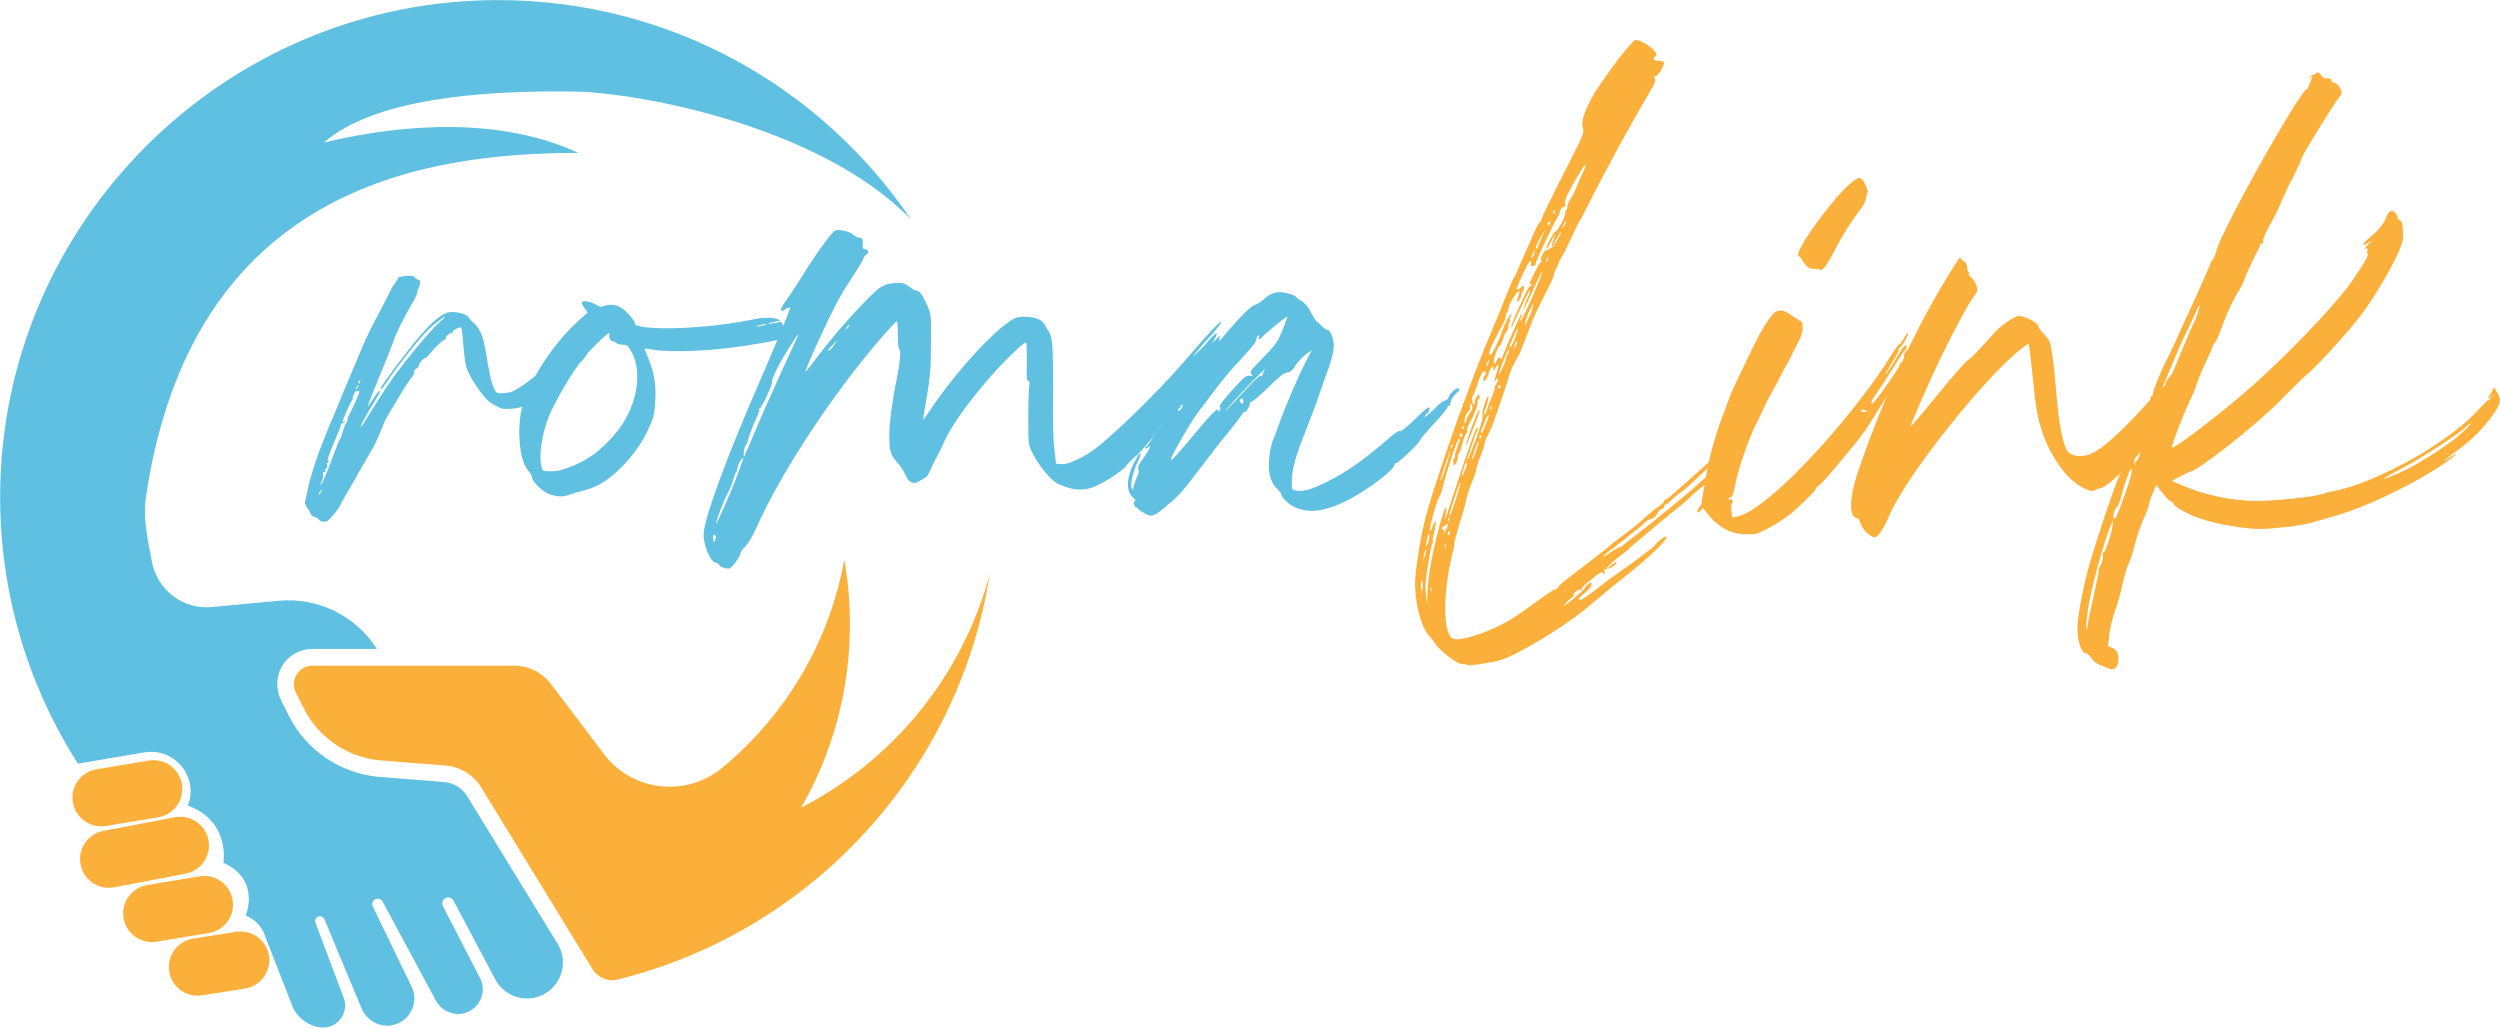<svg id="Capa_2" xmlns="http://www.w3.org/2000/svg" xmlns:xlink="http://www.w3.org/1999/xlink" viewBox="0 0 547.37 225.18"><defs><style>
      .cls-1 {
        fill: #fbb03b;
      }
      .cls-1, .cls-2, .cls-3 {
        stroke-width: 0px;
      }
      .cls-2 {
        fill: #60c0e2;
      }
      .cls-3 {
        fill: none;
      }
      .cls-4 {
        clip-path: url(#clippath-1);
      }
      .cls-5 {
        clip-path: url(#clippath);
      }
    </style><clipPath id="clippath"><rect class="cls-3" x="64.23" y="122.42" width="152.47" height="92.18"></rect></clipPath><clipPath id="clippath-1"><rect class="cls-3" width="199.5" height="225.18"></rect></clipPath></defs><g id="Capa_1-2"><g><path class="cls-2" d="M118.92,80.81c-1.04.95-2.92,2.51-4.29,3.45-2.19,1.46-2.72,1.68-3.98,1.78-.84.1-1.57.1-1.77,0-.73-.42-1.37-2.41-2.1-6.49-.31-2.3-.84-4.69-1.04-5.44-.42-1.46-1.46-3.13-2.3-3.65-.2-.11-.53-.53-.73-.84-.53-1.04-3.76-1.68-5.13-1.04-1.57.73-3.25,2.19-5.86,5.22-2.5,2.93-7.84,10.04-8.25,10.98-.53,1.15.51.11,1.66-1.78,1.99-2.92,6.59-8.78,8.57-10.77.84-.84,3.45-2.92,3.76-2.92.11,0-.51.62-1.46,1.46-1.99,1.77-8.47,9.62-10.87,13.28-.93,1.26-2.61,4.07-3.87,5.95-2.08,3.56-2.83,4.4-1.88,2.41.53-1.04,3.03-5.22,3.25-5.54.1-.1.31-.41.42-.73.42-1.15-.22-.51-1.26,1.05-.63.93-1.04,1.66-1.15,1.66-.22,0,.42-1.46,2.41-6.37,1.15-2.72,2.4-5.86,2.81-7.01.73-2.3,2.41-5.65,4.29-8.89.63-1.04,1.15-2.1,1.15-2.3,0-.22.11-.73.31-1.15.53-1.05.53-1.88,0-1.88-.2,0-.51-.22-.83-.53q-.42-.62-3.14-.11c-.31,0-.53.22-.53.31,0,.22-.2.53-.42.84-.31.22-1.04,1.47-1.57,2.62-.62,1.25-1.57,3.03-2.08,4.07-1.57,2.83-2.41,4.6-3.66,7.42-.62,1.46-1.57,3.76-2.19,5.22-.63,1.37-1.46,3.56-1.99,4.71-.53,1.26-1.37,3.35-1.88,4.6-3.14,7.22-5.23,13.08-6.07,17.35l-.51,2.41.51,1.05c.42.51.74,1.15.84,1.46.11.2.42.42.84.51.31.11.73.32.84.53.11.22.42.42.62.42.22.11.63.11.84.11.63,0,2.61-2.3,3.34-3.77.32-.62,1.16-2.19,1.99-3.54.73-1.26,1.68-2.83,1.88-3.35.32-.51,1.37-2.3,2.2-3.76,1.57-2.61,2.08-3.76,3.23-6.69.22-.62.53-1.35.74-1.57.1-.31,1.04-1.88,2.08-3.54,1.78-3.04,2.83-4.71,3.66-5.65.2-.31.42-.73.31-.93,0-.32.2-.63.53-.74.2-.1.51-.42.51-.73.11-.51.95-1.46,1.37-1.57.2,0,.51-.31.84-.73,1.25-1.57,3.23-3.45,3.65-3.34q.31,0,.11-.11c-.42-.31.93-1.57,1.35-1.35q.22.1.11-.11c-.11-.22.11-.42.73-.73.73-.42.95-.42,1.15-.22.11.22.31,1.78.42,3.56.11,1.78.42,3.98.62,4.81.74,2.61,4.19,7.63,5.96,8.36.42.22,1.04.53,1.37.73.51.31,1.25.31,2.72.22,2.61-.22,3.65-.84,6.17-3.77,1.88-2.19,2.08-2.61,2.61-4.28.84-3.25.62-3.35-1.99-.63ZM78.26,84.48q.42-.31.11.2c-.22.31-.31.63-.42.63,0,.1,0,0,0-.11-.11-.22.11-.42.31-.73ZM70.32,107.68c-.22.31-.32.51-.42.62,0,0-.11,0-.11-.11,0-.2.2-.51.42-.73.31-.31.42-.31.11.22ZM76.58,90.53c-.31.53-.51,1.15-.51,1.37,0,.31-.11.51-.22.73-.2,0-.51.83-.73,1.66-.2.73-.53,1.68-.73,1.88-.11.22-.95,2.2-1.77,4.5-.84,2.3-1.78,4.49-1.99,4.91-.63.95-.63.73-.11-.42.2-.51.31-1.15.2-1.35-.1-.31,0-.42.22-.42.31,0,.42-.22.31-.42-.11-.22-.11-.31,0-.31.31.2.53-.84.31-1.15-.2-.22-.1-.22,0-.11.22,0,.32-.11.42-.31.11-.22,0-.31-.1-.22-.42.31.1-1.25,1.46-4.49.73-1.57,1.25-3.14,1.35-3.45.11-.22.22-.31.42-.31.11.1.31,0,.42-.22q0-.2-.2-.11c-.11.11-.22.22-.32.11,0-.42,1.57-4.07,1.99-4.6.22-.31.31-.62.22-.62,0,0,0-.32.2-.73.22-.53.42-.84.73-.84s.53,0,.53.1c.11.22-1.57,3.98-2.1,4.81ZM78.88,83.53c-.2.53-.31.63-.42.22,0-.11.11-.32.22-.42.2-.11.2,0,.2.2Z"></path><path class="cls-2" d="M143.28,76.63c6.69.73,17.35-.11,27.4-2.3v-.11h.1c.11-.11.22-.2.22-.31h.1q0-.11.11-.2c0-.11.11-.22.11-.32l.11-.1c0-.11.1-.32.1-.53v-.73c0-.11-.1-.63,0-.42,0-.11-.1-.31-.1-.53-.11,0-.22-.31-.22-.42,0,0-.11,0-.11-.1,0,0-.1,0-.1-.11-1.57.31-2.62.53-2.72.42-.11-.11.73-.31,1.77-.53.22,0,.42-.11.73-.11l-.2-.2h-.11c-.11-.11-.2-.11-.2-.11,0,0-.11-.11-.22-.11-.2-.1-.31-.1-.53-.1-.1,0-.62-.11-.73-.11h-2.08c-5.13,1.04-9.41,1.68-14.01,1.99-7.42.62-13.7.2-13.7-.73.11-.63-2.08-3.03-3.14-3.56-1.15-.62-2.4-.73-3.54-.31-.74.31-1.05.2-1.89-.31-1.04-.63-2.81-.95-3.03-.53-.1.11.11.73.53,1.26l.73,1.04-1.99,1.77c-5.22,4.71-9.82,11.6-12.02,17.78-1.57,4.49-1.15,12.34.84,14.84.53.63.95,1.26.95,1.46-.11,1.05,2.5,3.56,4.07,3.98,1.78.53,2.93.53,3.87.11.42-.11,1.88-.63,3.25-.95,2.81-.73,4.6-1.66,7.32-4.07,2.92-2.61,5.64-6.28,7.1-9.62,1.05-2.3,1.26-3.14,1.37-5.54.31-3.56-.11-6.17-1.26-9.2-.51-1.37-1.04-2.51-1.04-2.62-.11-.1.93,0,2.19.22ZM165.65,71.4c.32-.2,2.51-.62,2.2-.41-.11.1-.73.31-1.37.41-.62.11-1.04.11-.84,0ZM134.39,95.35c-3.03,3.34-5.22,5.02-8.57,6.48-2.5,1.04-3.65,1.35-5.11,1.35-1.78,0-1.89,0-2.1-.83-.73-2.31,0-7.33,1.57-11.2,1.26-3.13,5.64-10.66,7.11-12.02.62-.62,1.04-1.25,1.15-1.46,0-.31,4.38-4.6,4.8-4.71.22-.1.22.11.22.32-.32.62.2,1.46.83,1.46.32.11.63.2.74.42.1.1.62.31,1.25.31.95,0,1.15.11,1.88,1.35,2.83,4.92,1.16,12.97-3.76,18.51Z"></path><path class="cls-2" d="M267.38,70.46c-.31-.11-2.92,2.61-8.36,8.99-5.34,6.17-15.58,16.2-19.56,19.03-2.61,1.88-5.75,3.34-7.11,3.13l-1.15-.1-.31-2.93c-.31-1.99-.42-6.59-.31-13.07,0-10.25-.11-11.92-1.26-13.38-.2-.32-.42-.63-.42-.84-.1-.22-.51-.73-.93-1.05-1.05-.93-4.81-1.25-6.07-.42-4.38,2.51-12.75,11.71-18.61,20.5l-1.15,1.66.11-1.15c1.46-8.36,1.57-9.51,1.57-15.68.11-6.28,0-6.38-.84-8.37-1.04-2.3-1.66-3.14-2.3-3.14-.31,0-1.04-.41-1.66-.93-1.05-.73-1.37-.84-3.14-.73-1.57.1-2.3.42-3.45,1.15-2.2,1.77-7.74,7.74-11.82,12.86-1.99,2.61-3.87,5.02-4.18,5.33-.63.73,3.65-8.89,6.17-13.81,1.04-2.19,2.92-5.22,3.98-6.79,1.04-1.57,2.08-3.25,2.3-3.76.2-.53.51-1.05.73-1.15.73-.32.51-1.26-.22-1.26-.51,0-.51-.22-.51-1.15.1-1.04,0-1.26-.73-1.37-.42,0-.95-.31-1.37-.62-.62-.73-2.92-1.26-3.87-.95-.73.22-4.6,5.54-7.63,10.56-1.26,1.99-2.72,4.18-3.35,5.02-1.25,1.68-1.25,2.61,0,1.68.42-.31.95-.42,1.05-.31.11.2-2.72,7.01-6.28,15.26-7.32,16.62-12.75,31.36-12.65,34.39,0,2.51,1.57,6.18,2.81,6.18.22,0,.53.2.63.51.1.22.62.53,1.04.53v.11c.53,0,.95.1,1.04.1.42.22,2.51-2.61,2.51-3.23,0-.22.42-.95,1.04-1.57.63-.53,1.68-2.41,2.51-4.18,5.33-12.02,16.62-29.17,27.28-41.51,1.78-1.99,3.25-3.66,3.45-3.66.11,0,.22,1.37.22,3.03s.1,3.03.31,3.14c.42.31.11,3.25-.53,6.38-.84,3.76-1.66,9.72-1.66,12.23,0,3.45.2,4.4,1.66,6.06.73.74,1.57,1.99,1.88,2.83.74,1.57,1.78,2.2,2.93,1.37.42-.22,1.04-.53,1.26-.73.51-.22.73-.42,1.57-2.41.2-.53.83-1.68,1.25-2.51.42-.73,1.15-2.19,1.57-3.23,1.57-3.35,4.92-8.06,9.31-13.17,2.72-3.35,7.95-8.37,8.47-8.37.22,0,.22,1.88.22,4.18-.11,3.46,0,4.29.31,4.29s.31.32.22,1.15c-.11.63-.22,3.66-.22,6.8,0,5.22,0,5.75.62,7.21,1.57,3.35,4.4,6.8,6.28,7.53,3.77,1.57,6.17,1.46,9.72-.63,2.1-1.15,4.6-3.03,4.81-3.45,0-.2,1.15-1.35,2.5-2.5,1.26-1.26,2.93-3.25,3.76-4.5,1.26-1.98,6.69-8.36,10.78-12.65,1.88-2.1,3.23-4.91,3.34-7.21l.11-1.68-1.68,1.68.62-1.05c.95-1.66.22-1.46-1.35.42-.73.95-2.1,2.3-3.03,3.14-.84.73.2-.51,2.3-2.92,2.19-2.3,3.65-4.18,3.45-4.29ZM156.56,118.34q-.31.73-.42-.42c0-.84.11-1.04.42-.73.22.22.22.53,0,1.15ZM161.47,103.91c-1.25,3.56-4.69,11.2-4.69,10.67,0-.62,1.88-5.44,2.5-6.48.31-.53.84-1.68,1.15-2.72.22-.95.63-1.88.73-1.99.22-.22.31-.63.31-.95,0-.62,1.16-2.61,1.26-2.08,0,.2-.62,1.77-1.26,3.54ZM171.83,79.77c-3.56,7.84-4.81,10.56-7.11,16.1-.93,2.2-1.77,4.08-1.77,4.08-.31,0,0-2.2.31-2.41.2-.11.42-.73.53-1.26.1-.62.73-2.08,1.25-3.45.63-1.35,1.15-2.61,1.15-2.83,0-.31,0-.62.22-.62.42-.2,2.81-5.33,2.61-5.64-.2-.53,1.26-3.56,3.56-7.33,1.15-1.77,2.08-3.23,2.19-3.23s-1.26,3.03-2.92,6.59ZM182.59,75.59c-.42.62-.95,1.15-1.04,1.15-.42,0-.22-.22.83-1.26l.95-1.04-.73,1.15ZM185.73,71.61c-.22.31-.53.53-.63.53,0,0,.11-.22.32-.53.2-.31.42-.53.51-.53.11,0,0,.22-.2.53Z"></path><path class="cls-2" d="M319.12,84.99c-.42,0-1.77,1.26-1.99,2.1-.1.31-.51.53-.84.62-.42.11-1.46.95-2.4,1.99-1.05.95-1.89,1.68-1.99,1.68,0-.11.2-.53.62-.95.31-.31.63-.84.42-1.15-.11-.31-1.04.42-3.14,2.51-1.88,1.77-3.14,2.83-3.23,2.61-.22-.2-1.26.42-2.83,1.88-5.86,5.02-9.83,7.74-14.96,10.04-2.3,1.05-3.96,1.37-5.22,1.05-.73-.11-.73-.32-.73-1.99,0-2.51.93-5.86,3.14-11.29,1.04-2.72,2.41-6.17,2.92-7.84.53-1.57,1.46-4.29,2.1-5.86.62-1.99,1.04-3.56,1.04-4.6,0-1.57-.73-3.56-1.35-3.56-.22,0-.74-.31-1.15-.73-.32-.31-.84-.84-1.05-.93-.31-.22-.84-1.05-1.35-1.99-.53-1.15-1.26-1.99-1.88-2.51-.63-.31-1.26-.84-1.47-1.04-.2-.31-1.15-.62-1.98-.84-2.1-.53-3.56-.11-5.23,1.46-.62.53-1.57,1.15-1.99,1.15-.53.22-1.77,1.37-3.76,3.45-3.34,3.77-5.96,6.91-5.86,7.22,0,.11-.73,1.26-1.77,2.41-.95,1.25-1.68,2.5-1.68,2.72,0,.31-.22.62-.42.83-.31.22-3.34,4.29-4.71,6.49-.62,1.04-2.08,3.14-3.03,4.29-.42.51-1.04,1.57-1.37,2.3-.41.62-.83,1.25-.93,1.25-.22,0-.31.11-.31.32,0,.2.2.2.51,0,.95-.84.63,0-.73,1.98-1.26,1.68-1.46,2.2-1.26,2.72.11.53,0,1.15-.51,2.1-.31.84-.63,1.68-.63,1.99,0,.42-.1.42-.31.11-.42-.63.22-3.56,1.15-5.54q1.05-2.19.63-2.19c-.22,0-.73,1.04-1.37,2.19-1.77,3.66-1.66,6.37.11,7.74.31.2.31.42.11.53-.32.2-.11,1.35.31,1.35.11,0,.42.22.62.53.22.2.84.62,1.46.93,1.26.73,1.99.53,4.71-1.88,2.72-2.19,3.35-3.03,7.84-8.89,1.99-2.61,4.49-5.86,5.75-7.32,1.15-1.46,2.41-3.03,2.72-3.56.31-.51.63-.84.63-.73,0,.62,1.15-1.04,1.15-1.68,0-.31.2-.51.41-.51.22,0,1.89-1.37,3.56-3.03,2.41-2.41,3.35-3.14,4.19-3.35.83-.1,1.25-.51,2.08-1.88.62-.84,1.68-1.88,2.3-2.3l1.04-.73-1.46,2.83c-1.35,2.61-4.18,9.09-5.75,13.48-.42,1.26-.93,2.5-1.04,2.83-.63,1.04-1.15,4.28-1.15,6.06,0,2.3.73,4.29,1.88,5.22.42.42.84.95.84,1.15.1.84,1.77,2.3,3.03,2.83,2.83,1.26,5.75,1.04,10.04-.84,4.4-1.88,11.71-7.21,11.71-8.47,0-.2.2-.42.31-.31.31.2,5.33-4.6,5.33-5.13,0-.11,1.37-1.77,3.03-3.56,1.68-1.77,2.93-3.45,2.93-3.54,0-.22.2-.32.31-.32s.42-.42.42-.93c.11-.53.62-1.37,1.15-1.78.95-.83,1.04-1.15.31-1.15ZM258.18,89.39c.2,0,.31-.2.31-.42,0-.31.1-.42.31-.31.2.11.11.42-.11.73-.42.62-.73.84-.73.31,0-.11.11-.31.22-.31ZM271.66,88.13c-.31-.42-.31-.51,0-.73.31-.31.42-.2.51.22.22.73-.1,1.04-.51.51ZM276.99,80.81c-.31.42-.53.95-.53,1.15.11.22-.1.31-.42.31-.42,0-1.77,1.37-4.07,3.87-1.99,2.1-3.56,3.87-3.66,3.87-.2,0,2.83-3.34,5.86-6.48,1.88-1.88,3.14-3.14,2.83-2.72ZM280.75,72.45c-1.15,2.61-1.46,3.03-4.29,5.95-2.61,2.62-2.92,3.04-2.5,3.45.31.42.31.53-.42.42-.73-.1-1.15.32-3.76,3.14-1.78,1.99-2.83,3.35-2.72,3.56.2.22.2.62,0,.95-.11.31-.22.42-.22.2-.11-1.26-1.35.11-6.9,6.8-2.92,3.45-3.56,4.07-3.56,3.54,0-.62,5.02-9.2,6.06-10.35.22-.31,1.68-2.19,3.25-4.29,1.46-1.99,3.56-4.6,4.71-5.75,3.56-3.87,4.71-5.22,4.71-5.86,0-.2.11-.62.31-.73.31-.11.31,0,.2.31-.31.63.22.63.84-.1.73-.84,5.23-4.5,5.44-4.4,0,.11-.51,1.46-1.15,3.14Z"></path><path class="cls-1" d="M378.83,99.84c-.31.53-.84,1.04-1.04,1.15-.32,0-2.2,1.68-2.62,2.3-.1.11-.73.62-1.57,1.15-.73.53-1.66,1.37-2.19,1.88-1.15,1.15-9.2,7.74-12.86,10.56-1.57,1.26-3.14,2.41-3.23,2.51-.11.2-.42.41-.73.41-.32.11-1.15.53-1.99,1.15-.73.63-1.46.95-1.46.84-.11-.1.83-.93,2.19-1.88,1.35-1.04,3.03-2.3,3.56-2.83.73-.51,1.25-1.04,1.35-1.04s.73-.51,1.37-1.15,1.46-1.26,1.88-1.26.93-.51,1.35-1.15c.42-.62.84-1.15,1.15-1.15.22,0,.42-.2.42-.42-.11-.2.11-.31.22-.42.2,0,.73-.41,1.15-.83.51-.53,1.35-1.26,1.99-1.68.62-.42,1.77-1.37,2.61-2.19,5.33-4.92,7.01-6.59,7.01-6.91-.11-.51-.53-.2-4.29,3.25-1.99,1.77-3.76,3.34-4.08,3.66-1.66,1.46-2.81,2.4-3.23,2.81-.31.32-.84.63-1.05.73-.31.22-.51.42-.42.53,0,.11-.73.73-1.66,1.37-.84.62-1.99,1.66-2.61,2.19-.63.62-2.51,2.19-4.4,3.56-1.78,1.35-3.45,2.61-3.56,2.81-.31.32-2.92,2.3-7.11,5.54-1.88,1.37-3.54,2.72-3.76,3.14-.2.31-.51.62-.84.62-.2,0-2.08,1.26-3.96,2.62-4.71,3.45-5.86,4.18-8.89,5.64-4.81,2.19-8.79,3.14-9.72,2.3-1.26-1.15-1.68-5.13-1.15-10.77.2-2.41,1.15-7.21,1.57-8.57.1-.42.2-.93.2-1.26-.11-.2.53-2.3,1.15-4.49.73-2.19,1.37-4.49,1.46-5.23.11-.62.63-2.3,1.15-3.54.53-1.26,1.05-2.62,1.05-3.14.1-.42.51-1.88,1.04-3.14s.84-2.51.84-2.72c0-.22.2-.73.51-1.15.22-.53.63-1.46.95-2.1,1.26-3.34,2.92-8.25,3.56-10.35.51-1.88,1.26-3.56,2.41-5.44.31-.62,2.08-5.13,2.72-6.9.31-.95,1.56-3.56,2.72-5.86,1.25-2.3,2.19-4.4,2.19-4.6,0-.22.2-.95.53-1.57.31-.63.62-1.26.62-1.37,0-.1.2-.62.62-1.15.31-.51,1.26-2.4,2.1-4.29.84-1.77,1.57-3.34,1.77-3.54.22-.22,1.46-2.72,2.83-5.44,4.18-8.16,8.99-16.84,12.55-22.9,1.04-1.68,1.35-2.41,1.15-2.83-.22-.53-.22-.73.1-.62.53.2,2.1-2.62,1.88-3.04-.2-.2-.51-.31-.93-.31-.31.11-.84,0-1.04-.2-.42-.22-.42-.31,0-.73.51-.53.51-.63-.42-1.57-1.05-1.15-3.66-2.41-4.08-1.99-1.88,1.57-7.74,9.62-9.4,12.65-1.78,3.45-2.31,5.23-1.89,6.48.32,1.16.11,1.57-4.38,10.36-2.62,5.13-4.71,9.51-4.71,9.72,0,.2-.11.51-.22.51-.2,0-.93,1.26-1.57,2.83-2.61,5.86-3.54,8.05-3.76,8.57-.11.31-.42.84-.62,1.15-.22.31-1.15,2.61-2.1,5.02-.93,2.41-2.3,5.44-2.83,6.9-.62,1.37-1.88,4.5-2.81,6.9-.95,2.41-2.3,6.17-3.14,8.37-2.1,5.44-7.01,20.07-7.95,23.72-.2.63-.51,1.99-.73,2.83-.73,2.93-1.66,8.78-1.88,11.71-.31,4.71,1.15,10.66,3.03,12.65.32.31.95,1.15,1.37,1.78,1.04,1.57,4.91,4.49,5.75,4.38.31,0,.95.11,1.26.22.62.2,2.61-.11,6.48-.84,3.87-.84,15.78-8.05,21.22-12.97.73-.62,2.93-2.4,4.81-3.96,7.52-5.86,11.6-9.83,10.97-10.36-.1-.2-2.19,1.37-2.4,1.89-.11.31-4.08,3.34-9.94,7.41-.93.73-2.81,2.2-4.07,3.14-1.46,1.05-2.41,1.68-2.61,1.46-.22-.2.2-.73,1.15-1.46.83-.62,1.57-1.57,1.57-1.88q.1-.73-.63-.2c-.42.31-.84.73-.84.93-.1.31-4.29,3.98-4.49,3.87-.11-.11.42-.62,1.04-1.26,1.15-.93,1.68-1.66.84-1.04-.11.11,0-.11.31-.51.42-.42.95-.74,1.26-.74.31.11.53,0,.42-.2-.11-.22.93-1.15,2.19-2.1,1.15-1.04,2.2-1.66,2.3-1.46,0,.22.11.31.32.31.2,0,.2-.31.1-.51-.2-.42-.1-.53.22-.42.2.1.42,0,.31-.22,0-.2.93-1.25,2.19-2.19,1.37-1.04,2.72-2.1,3.03-2.51,1.47-1.25,9.52-8.05,10.98-9.09.73-.62,1.68-1.46,1.99-1.77.31-.32,1.35-1.26,2.41-2.1,4.18-3.34,5.02-3.98,5.75-4.81.51-.42,1.04-.93,1.26-1.15q.42-.2.1.31c-.31.53-.31.63.11.53.62,0,.95-.84.62-1.99-.31-1.35-.51-1.35-1.35.11ZM311.5,128.17c-.11,1.46-.22,1.68-.42.42,0-.63,0-1.15.2-1.37.11-.1.22.22.22.95ZM316.62,119.8c-.11.22-.22.22-.22-.2-.11-.31,0-.53.11-.42s.11.42.11.62ZM316.21,116.46c0-.62,0-.73-.32-.53-.1.11-.31.11-.2-.1,0-.22.2-.42.31-.53.22,0,.42-.2.63-.42.2-.2.42-.2.42-.11,0,.22-.22.84-.53,1.37-.42.93-.42,1.04-.31.31ZM317.25,117.08c-.11.11-.31.11-.31-.1,0-.11.11-.42.2-.53.22-.2.31-.11.31.11.11.11,0,.42-.2.51ZM317.25,113.96c-.31.41-.31.31-.2-.11.1-.31.2-.63.31-.53.1.11.1.42-.11.63ZM318.82,109.15c-1.15,3.45-1.37,4.07-1.46,3.56,0-.42,2.19-7.22,2.41-7.11.1.11-.42,1.68-.95,3.56ZM320.07,104.33c-.11-.42.73-3.03.93-3.03.11,0,.11.11.22.22,0,.31-1.15,3.14-1.15,2.81ZM323.52,97.65c-.53,1.77-1.26,3.34-1.26,2.92s1.26-3.98,1.46-3.98c.11,0,0,.42-.2,1.05ZM324.15,95.97c-.2.2-.31.11-.31-.11,0-.1.11-.42.2-.51.22-.11.32-.11.32.1,0,.22-.11.42-.22.53ZM325.29,92.94c-.62,1.68-.93,2.08-1.04,1.77,0-.31,1.15-3.45,1.46-3.65.42-.42.31.1-.42,1.88ZM326.44,89.59q-.31.32-.2-.2c.1-.31.2-.53.31-.42s.11.31-.11.62ZM328.23,84.99c-.11.22-.22.11-.22,0-.11-.2,0-.51.22-.62.1-.11.2-.11.31.11,0,.2-.11.42-.31.51ZM330.11,77.47c-.31.62-.42,1.15-.42,1.26,0,.1-.31.93-.73,1.88-.42.93-.73,1.46-.73,1.25-.11-.51,1.88-5.33,2.08-5.44.22,0,.11.53-.2,1.05ZM331.68,76.01l-.42.93.31-1.15c.31-1.15.53-1.46.62-.93,0,.2-.2.73-.51,1.15ZM331.68,74.12c-.84,1.89-1.05,2.3-1.15,1.78,0-.42,1.66-4.08,1.77-3.98s-.2,1.04-.62,2.19ZM335.13,68.79c-.11.11-.42.73-.73,1.46-.22.74-.53,1.05-.53.74,0-.22.31-1.47.84-2.62s1.04-2.08,1.04-1.88c0,.31-.51,2.1-.62,2.3ZM338.68,57.18q-.42.63-.11-.2c.2-.42.42-.73.42-.63.11.11,0,.42-.31.84ZM342.76,49.03c-.2.31-.42.73-.62.84-.11.22-.11-.11.2-.62.42-1.05.73-1.26.42-.22ZM340.25,46.1c.2-.22.2-.11.2.2-.11.63-.31.73-.42.31,0-.2.11-.41.22-.51ZM339.1,48.61c.1-.2.31-.1.31,0,0,.22-.11.53-.22.63-.2.1-.31.1-.31-.11-.11-.22,0-.42.22-.53ZM337.43,51.75l.93-1.46-.83,1.77c-.42.95-.84,1.89-.84,2.1,0,.11-.11.2-.22.31-.42,0-.1-.93.95-2.72ZM335.44,55.92c.11-.31.31-.83.53-.93.2-.22.2-.11,0,.42-.11.42-.32.84-.53,1.04-.2.22-.2,0,0-.53ZM329.16,70.77c.22-.31.42-1.04.53-1.46,0-.53.11-.95.31-.95.11,0,.22-.42.31-.93.11-.95,1.99-3.98,2.3-3.66.11.11,0,.63-.2,1.15-.22.42-.31.95-.22,1.04.32.32.95-.93.95-1.56,0-.22,0-.42.2-.42.11,0,.22-.42.32-.95q0-.84-.42-.31c-.42.53-1.15.84-1.15.53-.11-.32,2.3-5.44,2.72-5.86q.51-.53.42.1c-.11.73,0,.84.41.73.42,0,.63-.31.63-.51-.11-.42,3.76-8.47,4.8-10.25.32-.31.42-.93.53-1.35s.42-.73.73-.84c.42,0,.53-.22.31-.62-.1-.42.11-1.15.73-2.41,1.37-2.72,3.56-6.28,3.77-6.17.1.1-.31,1.35-1.05,2.72-.62,1.46-1.25,2.92-1.46,3.45-.2.42-.62,1.15-.93,1.57-.32.42-.53,1.04-.53,1.46,0,.31,0,.62-.2.62-.11,0-.32.32-.22.63.11.73-1.77,4.18-2.19,4.18-.31-.11-2.2,3.45-1.99,3.76.11,0,.42-.31.62-.84.31-.51.73-1.25.95-1.77.42-.62.42-.53,0,.62-.63,1.57-.42,2.1.2.63.73-1.26,1.68-2.93,1.47-2.3-.32,1.04-1.89,3.54-2.1,3.45-.22-.11-.31,0-.42.2-.11.22-.42.31-.62.31-.42-.2-1.57,1.78-1.26,2.2.2.2.11.42-.11.51-.42.22-2.41,4.4-2.41,4.71.11.22.22.11.42,0,.11-.2.22-.2.11.11-.11.2-.31.42-.53.42-.31.11-3.34,6.59-3.96,8.57q-.22.84.31-.11c.31-.62,1.26-2.72,2.19-4.71.95-1.99,1.57-3.23,1.57-2.72-.11.53-.31,1.04-.53,1.37-.31.62-1.15,3.14-.93,2.81.2-.31,1.46-2.92,2.72-5.75,1.15-2.61,1.77-3.45.93-1.15-1.46,3.66-4.07,9.41-4.29,9.2-.1-.1,0-.42.11-.73.22-.2.31-.62.22-.73-.11,0-.42.31-.63.95-.93,1.88-3.03,6.79-3.45,7.94-.31.84-.51,1.05-.73.73-.2-.31-.42-.1-.73.63-.53.93-.62.93-.62.31-.11-.73.93-3.66,1.35-3.66.11,0,.42-.62.62-1.35.22-.73.63-1.57.84-1.78.32-.31.42-.83.42-1.15s0-.73.22-.83c.1-.22.2-.42.1-.53-.1-.22-.1-.42.11-.53.11-.1.22-.42.22-.62-.11-.53-1.57,2.1-2.1,3.76-.84,2.41-2.3,5.23-2.61,5.13-.53-.31.1-1.77,2.92-7.01ZM325.71,79.24c.11-.42.31-.62.31-.42,0,.22-.1.63-.31,1.05-.2.41-.31.51-.31.31-.11-.11.11-.63.31-.95ZM321.53,90.01c.2,0,.42-.42.31-.93,0-.42.11-.73.22-.63.51.32.51.95-.32,2.1-.42.62-.73,1.37-.73,1.77-.1.32-.2.42-.31.32-.31-.32.42-2.62.84-2.62ZM320.28,93.36c.11-.11.31,0,.31.1,0,.22-.1.42-.31.42-.31,0-.42-.2,0-.51ZM319.86,94.93c.11,0,.31.1.31.31,0,.2-.1.42-.2.42-.2,0-.31-.22-.42-.31,0-.22.11-.32.31-.42ZM317.67,97.85c.11-.42.2-.62.31-.53.11.11,0,.42-.11.63-.31.42-.31.31-.2-.11ZM317.56,98.69c0,.11-.31,1.35-.73,2.72-.73,2.41-1.46,4.29-1.46,3.87-.11-.31,2.19-6.9,2.19-6.59ZM312.23,119.07c.42-1.88.53-2.4.73-2.19,0,0,0,.73-.11,1.35-.31,1.16-.73,1.89-.62.84ZM311.7,122.01c.11-.53.22-1.15.31-1.46q.22-.42.22,0c0,.31-.11.93-.31,1.35l-.31.95.1-.84ZM313.49,129.32c-.11.31-.22.2-.22-.22-.1-.31,0-.51.11-.42.11,0,.11.32.11.63ZM312.96,125.35c-.2,1.15-.31,3.14-.42,4.5l-.11,2.4-.2-1.99c-.31-1.98,0-4.28.84-8.98.2-1.15.42-2.2.62-2.51.11-.2.11-.42,0-.42s0-.51.22-1.26c.51-2.61.62-2.92.31-2.92-.11.11-.42.62-.63,1.26-.2.62-.41.93-.51.73-.22-.42,1.66-7.11,2.08-7.42.22-.2.73-1.88,1.05-3.34.2-.63.42-1.26.42-1.57.2-.31.73-2.2,1.35-4.18.62-1.99,1.37-3.56,1.46-3.66.32,0,.32.2-.31,1.77-.31.74-.62,1.68-.53,1.89,0,.31-.1.62-.2.73-.2.2-.31.51-.2.93,0,.73.1.73.62.11.2-.42.42-1.04.42-1.37-.11-.31,0-.62.11-.62.2,0,.51-1.04.83-2.3.32-1.26.74-2.3.95-2.3.11,0,.2-.31.11-.62,0-.42.2-1.05.51-1.57.84-1.26,1.99-4.29,1.78-4.81,0-.2.11-.42.2-.42.22,0,.31-.31.22-.53,0-.31-.11-.51-.11-.51-.42.11-.95,1.15-.95,1.68.11.2,0,.51-.2.51-.31,0-.53-1.57-.22-1.88.11-.11.53-1.04.84-1.99.73-2.61,1.47-3.76,1.88-3.34.22.2.22.42-.1.84-.22.2-.31.62-.31.93.1.73.73,0,1.15-1.35.41-1.37,1.25-2.1,1.04-.95,0,.53.11.42.42-.2.84-1.26.93-.95.31.93-.53,1.68-.73,2.83-.2,1.68.1-.22.31-.42.41-.31.11.2.11.51-.2.93-.2.32-.42.73-.42.84.11.22-.31,1.37-.84,2.61-.51,1.26-.93,2.41-.93,2.62,0,.1-.11.51-.42.73-.42.62-.42.51.42-1.99.31-1.04.51-1.88.31-1.88-.42.1-1.46,3.56-1.26,4.07.22.42-.11,1.57-1.46,5.44-1.26,3.25-1.78,4.6-1.88,4.5-.11-.11,1.77-5.65,2.19-6.49.11-.2.22-.51.11-.62s-.31.2-.53.62c-.84,2.1-3.45,9.83-4.91,14.32-1.46,4.81-2.2,6.49-1.57,3.87.2-.73.2-1.35.11-1.35-.53-.31-3.04,9.62-3.66,14.22ZM322.26,94.62c1.57-3.98,1.88-4.92,1.57-4.81-.31,0-2.83,6.79-2.92,7.84-.11.42.51-.95,1.35-3.03ZM352.17,124.41c0,.2.31.1,1.15-.53.42-.31.73-.73.62-.84s-1.88,1.04-1.77,1.37ZM374.85,108.41c0,.2.22.11.53-.11.62-.42,1.68-2.5,1.46-2.72-.2-.2-2.1,2.51-1.99,2.83ZM373.92,108.62c-.53.53-2.3,2.93-2.3,3.25,0,.2.1.31.31.31.31-.11,1.66-1.77,1.57-2.08,0-.22.2-.63.42-1.05.31-.51.31-.62,0-.42Z"></path><path class="cls-1" d="M397.53,107.16c0-.2.11-.53.42-.62.53-.31,2.51-2.41,4.71-5.13,4.81-5.75,5.75-7.01,7.42-9.83,6.69-10.45,7.63-12.44,7.63-14.11l-.11-1.05-.42.74c-.31.31-.41.73-.31.83.31.32-.42,1.68-.73,1.47-.2,0-.31,0-.11.2.22.22-4.18,6.69-5.64,8.26-.62.62-.73.73-.62.2,0-.31.2-.73.42-1.04,1.15-1.57,3.87-5.75,5.11-7.74.73-1.26,1.57-2.51,1.88-2.72.22-.31.32-.62.22-.84-.22-.53-.62,0-1.88,2.1-.53.93-1.15,1.88-1.26,2.08-.2.22-.53.84-.84,1.26-.2.42-.42.73-.51.53,0-.11.73-1.26,1.56-2.72.84-1.26,1.47-2.51,1.26-2.62-.11-.1,0-.31.22-.31.51-.1,2.08-3.03,1.77-3.23-.11-.11-.42.42-.84,1.15s-.84,1.35-1.04,1.35c-.22,0-1.15,1.37-2.1,2.93-5.64,9.09-17.04,22.57-24.98,29.38-3.66,3.14-6.48,5.02-8.16,5.33l-1.37.31-.1-1.26c-.11-.83-.11-1.57,0-1.66.42-.53.2-1.37-.31-1.05-.22.11-.32.11-.32-.1,0-.22.22-.42.53-.42.2,0,.42-.53.62-1.46.63-3.77,3.14-11.29,4.81-14.43.2-.31.73-1.46,1.15-2.41s1.04-2.19,1.35-2.83c.32-.62,1.16-2.08,1.89-3.45.62-1.26,1.57-2.92,1.98-3.76.42-.73,1.26-2.19,1.68-3.25.53-.93,1.15-2.3,1.57-3.03.31-.73.62-1.68.62-2.41l-.1-1.25-1.99-1.26c-1.68-1.15-2.19-1.37-3.03-1.26-.95.11-1.15.31-2.51,2.19-1.35,1.99-1.88,2.93-4.8,8.99-.84,1.78-1.89,3.98-2.3,4.81-.42.84-1.26,2.72-1.78,4.29-.51,1.46-1.26,3.45-1.68,4.49-.31.95-.83,2.51-1.04,3.34-.31.84-.62,2.2-.84,2.93-.62,2.3-2.19,10.77-2.08,11.5,0,.22.62,1.04,1.35,1.99,2.3,2.93,5.33,4.49,8.47,4.4h1.57c1.26,0,6.69-3.03,8.89-5.13,2.72-2.41,4.71-4.49,4.71-4.71ZM407.99,89.7c.42.11.73.31.84.31,0,0-.2.11-.62.22-.42,0-.73-.11-.73-.31,0-.22.1-.32.51-.22ZM393.98,56.14c.22.2.42.53.53.62,0,.22.42.73.84,1.26.53.62.93.84,1.77.84.53,0,1.15,0,1.26.11.53.62,1.57-.74,3.56-4.61,1.46-2.81,2.92-5.22,5.13-8.14.73-.95,1.46-2.2,1.46-2.62s.2-1.04.31-1.25c.22-.42.11-.84-.42-1.89-.93-2.08-1.46-1.99-4.07.42-2.72,2.51-7.84,9.31-9.63,12.44-1.15,2.3-1.25,2.51-.73,2.83Z"></path><path class="cls-1" d="M476.58,81.54l-.73.95-.84,1.04.62-1.15.53-1.26-1.15,1.37c-.62.73-1.04,1.46-.95,1.68.11.2,0,.31-.1.31-.22-.11-1.99,1.77-4.08,4.07-4.6,5.13-8.57,8.78-10.98,10.25-1.46.84-2.3,1.04-3.76,1.04q-1.99-.11-2.72-1.46c-.93-2.1-1.66-5.75-2.19-12.34-.31-3.35-.63-7.22-.95-8.68-.31-2.41-.51-2.92-1.66-4.07-.73-.84-1.37-1.68-1.37-1.99-.11-.63-2.92-2.1-4.18-2.1-.95-.11-4.4,2.3-5.86,4.18-1.88,2.1-4.91,5.34-5.13,5.34-.31,0-2.92,2.81-7.83,8.89-2.62,3.23-4.92,5.84-4.92,5.75-.11-.22,4.08-9.83,6.38-14.63,3.03-6.28,6.17-12.02,7.21-13.5,1.04-1.35,1.15-1.57.84-2.61-.2-.73-.73-1.46-1.04-1.77-.42-.31-.73-.63-.63-.84.11-.11,0-.42-.1-.53-.22-.2-.32-.62-.32-1.15,0-.42-.31-.93-.73-1.15-.31-.2-.73-.62-.84-.84-13.07,19.66-21.11,43.39-22.48,47.47-1.77,5.53-1.77,9.31-.1,9.62.42.11.73.53.84,1.15.1.42.62,1.35,1.25,1.99.63.62,1.47,1.04,1.78,1.04.73.11,1.99-1.68,3.34-4.91,3.87-8.89,21.33-30.74,29.17-36.6.62-.51,1.26-.84,1.26-.84.1.11.51,3.56.93,7.53.73,7.63,1.26,9.83,2.72,13.59,1.15,2.92,3.87,7.11,5.54,8.47,2.08,1.88,4.49,3.03,5.22,2.51.31-.22.84-.42,1.15-.42.42,0,1.68-.73,2.83-1.78,2.61-2.19,8.26-8.25,8.26-8.99,0-.2.31-.73.62-1.04.31-.42.73-1.15.84-1.57.11-.51,1.04-1.99,2.1-3.45,2.71-3.87,3.23-5.44,2.5-7.63l-.31-.95Z"></path><path class="cls-1" d="M546.1,84.79l-.63,1.15c-.93,1.35-.93,1.77-.1.93l.62-.62-.53.73c-.31.42-.51.73-.62.63-.11-.11-1.04.83-2.19,2.08-2.83,3.14-7.01,6.28-12.44,9.62-5.96,3.56-12.97,6.69-17.26,7.74-.51.11-1.26.32-1.77.42-.53.11-1.26.31-1.78.42-.42.11-1.15.31-1.57.42-1.66.53-10.13,1.37-13.58,1.37-5.44,0-11.51-1.26-16.31-3.35l-2.41-1.04,1.77-.95c1.05-.51,1.99-1.04,2.2-1.04,1.57-.11,14-9.83,19.54-15.36,1.57-1.68,2.41-2.41,5.13-5.13.53-.42,1.35-1.26,1.88-1.68,2.1-1.88,8.47-8.89,10.87-12.12,2.72-3.56,6.79-10.36,8.36-14.12.84-1.99.95-2.5.84-4.29-.11-1.77-.2-2.19-.84-2.5-.31-.22-.51-.42-.42-.42.22,0,0-.42-.2-.84-.73-1.04-1.68-.84-2.1.53-.51,1.46-1.66,2.92-3.54,4.49-1.78,1.46-2.2,2.3-.63,1.35l.95-.51-1.05,1.04c-.51.53-.73.95-.41.73.51-.2.51-.11.41.42,0,.42,0,.73.11.84.42.11-2.61,4.81-4.71,7.53-4.38,5.53-12.85,14.32-20.07,20.8-6.69,5.95-17.56,14.32-18.08,13.9-.22-.22,2.92-8.37,4.18-10.77.42-.84,1.04-2.3,1.26-3.14.31-.95,1.15-3.03,1.99-4.81.84-1.66,1.46-3.14,1.46-3.34,0-.11.2-.53.62-.95.31-.42,1.05-2.3,1.78-4.29s1.88-4.49,2.72-5.95c.84-1.26,1.77-3.03,1.99-3.87.2-.73,1.15-2.62,1.88-4.18.84-1.57,1.46-2.93,1.46-3.04-.11-.1.11-.31.42-.31.2,0,.31-.11.2-.31-.2-.42.73-2.61,2.2-5.02.62-1.15,1.57-3.14,2.08-4.49.63-1.37,1.46-3.25,2.1-4.29.51-1.05,1.26-2.62,1.68-3.56.51-1.57,1.66-3.56,7.21-12.34.84-1.26,1.57-2.3,1.68-2.41.83-.42-.53-2.93-1.57-2.83-.22,0-.42-.2-.42-.42,0-.42-.31-.51-.84-.51-.63.1-1.15-.11-1.46-.74-.42-.62-.63-.62-1.15-.31-.32.22-.74.42-.84.42l-.53.53q-.31.42.22,0c.2-.22.41-.31.41-.22-.1.22-.31.95-.62,1.57-.2.73-.53,1.26-.62,1.15-.22-.1-1.78,2.2-3.66,5.23-6.48,10.56-15.68,27.7-16.1,30.21-.11.51-.42,1.35-.84,1.88-.31.53-.62,1.04-.62,1.26,0,.1-1.15,2.72-2.41,5.53-1.37,2.93-3.35,7.33-4.5,9.83-1.04,2.41-2.19,4.71-2.4,5.13-.95,1.57-3.25,7.21-3.14,7.74,0,.2-.22.42-.32.42-.2.1-.2.2-.2.31.11.2,0,.62-.31,1.04s-.53.95-.53,1.05c0,.2-.62,1.77-1.46,3.45-.73,1.77-1.99,4.69-2.61,6.59-.63,1.88-1.68,4.49-2.3,5.86-1.47,3.76-4.92,14.11-6.38,19.34-1.26,4.69-2.41,10.86-2.41,13.17,0,2.72.84,5.33,1.78,5.43.31,0,.84.53,1.26,1.05.62.93,1.15,1.26,3.23,2.08,1.26.63,1.57.53,2.19,0,.32-.31.53-.93.53-1.98q0-1.68-1.15-2.2l-1.15-.51.22-1.68c.1-1.99.83-4.81,1.77-7.32.31-1.05.95-3.25,1.26-4.71.31-1.57.84-3.45,1.25-4.18.32-.84.84-2.1.95-2.83.84-3.14,1.77-5.96,2.51-7.42.41-.84.83-2.08,1.04-2.83.11-.73.51-1.88.93-2.72l.63-1.56,1.35,1.66c.63.95,1.46,1.78,1.78,1.88.31.11.62.32.62.53,0,.42,2.51,1.99,4.71,2.83,2.61,1.04,6.28,1.88,10.24,2.41,3.35.41,4.61.41,8.68,0,2.51-.22,5.54-.74,6.59-1.05s3.66-1.04,5.75-1.66c7.42-2.2,18.5-7.74,24.47-12.13,1.99-1.46,2.1-1.78.11-.53-2.1,1.46-1.46.73.73-.84,4.29-3.03,7.1-5.95,9.41-9.51,1.04-1.88,1.15-2.3.2-3.87l-.62-1.15ZM462.56,114.89c-.1,1.46-1.66,6.28-1.99,6.06-.2,0-.2.11-.2.32.2.73-.2,2.4-.62,2.81-.22.22-.32.53-.22.73,0,.11-.2,1.57-.62,3.25-.31,1.68-.84,3.87-1.04,4.91-.22,1.05-.63,2.72-.74,3.66-.42,2.61-.51.73-.1-2.3.51-4.6,3.65-16,5.22-19.56l.42-.83-.11.93ZM465.28,108.1c-1.77,5.02-2.19,5.86-2.5,5.33-.31-.42.2-2.1.73-2.41.2-.11.62-1.15.95-2.41.31-1.15.83-3.03,1.35-4.29.62-1.66.84-1.98.95-1.35.1.31-.53,2.5-1.47,5.13ZM471.44,92.21c-.42,1.15-1.15,2.81-1.66,3.65-.53.95-.84,1.78-.84,2.1,0,.73-.95,3.14-1.37,3.14-.2,0-.2.1-.1.31.1.11.1.31,0,.31-.63,0,.62-4.4,2.72-9.2.73-1.57,2.61-6.17,4.29-10.14,1.66-3.98,3.34-7.84,3.76-8.67.42-.84,1.35-2.72,1.99-4.19.62-1.46,1.25-2.72,1.35-2.72.22,0-.84,3.45-1.35,4.08-.42.73-7.42,17.56-8.79,21.33ZM537.73,95.86c-2.41,1.99-7.84,5.44-10.97,7.01-3.14,1.46-5.54,2.41-4.61,1.78.22-.22,2.31-1.37,4.5-2.51,4.29-2.3,11.71-7.21,13.17-8.57.42-.42.93-.84,1.04-.84.42,0-1.15,1.47-3.14,3.14Z"></path><g class="cls-5"><path class="cls-1" d="M175.43,176.79c6.78-11.83,10.66-25.52,10.66-40.12,0-4.83-.43-9.55-1.24-14.14-3.28,18.22-12.98,34.21-26.69,45.55-7.92,6.56-19.73,5.23-25.93-2.98l-11.58-15.31c-1.93-2.55-4.94-4.04-8.13-4.04h-44.14c-3.01.02-4.96,3.19-3.61,5.88l1.76,3.49c3.26,6.49,9.69,10.81,16.94,11.38l2.61.21,11.44.9c3.24.26,6.16,2.05,7.85,4.81l5.19,8.47,2.9,4.75,16.28,26.57c.29.48.65.89,1.07,1.23,1.19,1,2.81,1.41,4.38,1.02h.03c42.21-10.41,74.74-45.37,81.49-88.82-5.93,22.29-21.15,40.81-41.27,51.17"></path></g><g class="cls-4"><path class="cls-2" d="M102.26,174.3c-1.09-1.76-2.96-2.92-5.03-3.08l-14.06-1.11c-8.48-.66-16.11-5.79-19.92-13.37l-1.66-3.31c-1.18-2.34-1.21-5.16.09-7.45,1.35-2.36,3.78-3.81,6.47-3.9h14.37c-4.6-7.26-12.91-11.34-21.49-10.54l-14.68,1.37c-6.29.59-11.94-3.74-13.09-9.94-.86-4.59-2.02-9.38-1.31-14.17,10.03-67.5,60.41-75.32,94.69-75.32-16.54-7.66-37.27-6.67-55.71-2.28,10.79-9.39,33.55-11.48,55.12-11.15,12.63.19,53.02,7.08,73.37,27.95C179.88,19.13,146.82.12,109.31.02,49.26-.13.12,48.71.03,108.65c-.03,21.1,5.97,40.8,16.35,57.49.22.36.43.71.66,1.06l14.55-2.46c6.5-1.1,11.85,5.17,9.64,11.38-.06.17-.1.27-.1.27,9.37,3.4,7.78,12.51,7.78,12.51,8.28,3.76,4.87,11.54,4.87,11.54,2.93,1.21,3.95,3.56,4.21,4.34.13.39.28.78.43,1.17l5.66,14.49c.98,2.5,3.96,4.54,6.64,4.54,3.39,0,5.72-3.37,4.53-6.53l-2.65-7.03-3.53-9.38c-.25-.66.2-1.37.92-1.42.47-.04.89.27,1.07.71l4.64,11.15,3.44,8.25c1.19,2.84,4.31,4.47,7.27,3.61,3.54-1.03,5.31-5,3.71-8.32h0s-8.5-17.54-8.5-17.54c-.37-.75.13-1.63.97-1.72.48-.04.94.2,1.18.63l10.34,19.24,1.28,2.38c1.26,2.35,4.03,3.58,6.57,2.74,1.97-.66,3.29-2.3,3.64-4.16.21-1.14.07-2.35-.51-3.47l-8.09-15.66c-.36-.69-.09-1.57.63-1.87.63-.27,1.34,0,1.66.59l9.14,17.25c.74,1.4,1.84,2.47,3.13,3.19,2.14,1.19,4.8,1.36,7.18.24.46-.22.87-.47,1.27-.76,3.25-2.35,4.25-6.87,2.09-10.43l-19.8-32.33"></path></g><path class="cls-1" d="M23.2,180.84l11.44-1.9c3.44-.57,5.76-3.8,5.19-7.23-.57-3.43-3.81-5.75-7.25-5.18l-11.45,1.9c-3.44.57-5.76,3.8-5.18,7.23.57,3.43,3.81,5.74,7.25,5.18"></path><path class="cls-1" d="M45.67,184.09c-.57-3.43-3.81-5.74-7.25-5.18l-15.62,2.98c-3.44.57-5.76,3.81-5.19,7.23.57,3.43,3.81,5.75,7.25,5.18l15.62-2.98c3.44-.57,5.75-3.81,5.19-7.23"></path><path class="cls-1" d="M50.93,197.05c-.57-3.43-3.81-5.75-7.25-5.18l-11.45,1.9c-3.44.57-5.75,3.81-5.18,7.23.57,3.43,3.81,5.75,7.25,5.18l11.45-1.9c3.44-.57,5.75-3.81,5.19-7.23"></path><path class="cls-1" d="M51.63,204.02l-9.39,1.49c-3.44.57-5.75,3.81-5.19,7.23.57,3.43,3.81,5.74,7.25,5.18l9.39-1.49c3.44-.57,5.76-3.81,5.18-7.23-.57-3.43-3.81-5.75-7.25-5.18"></path></g></g></svg>